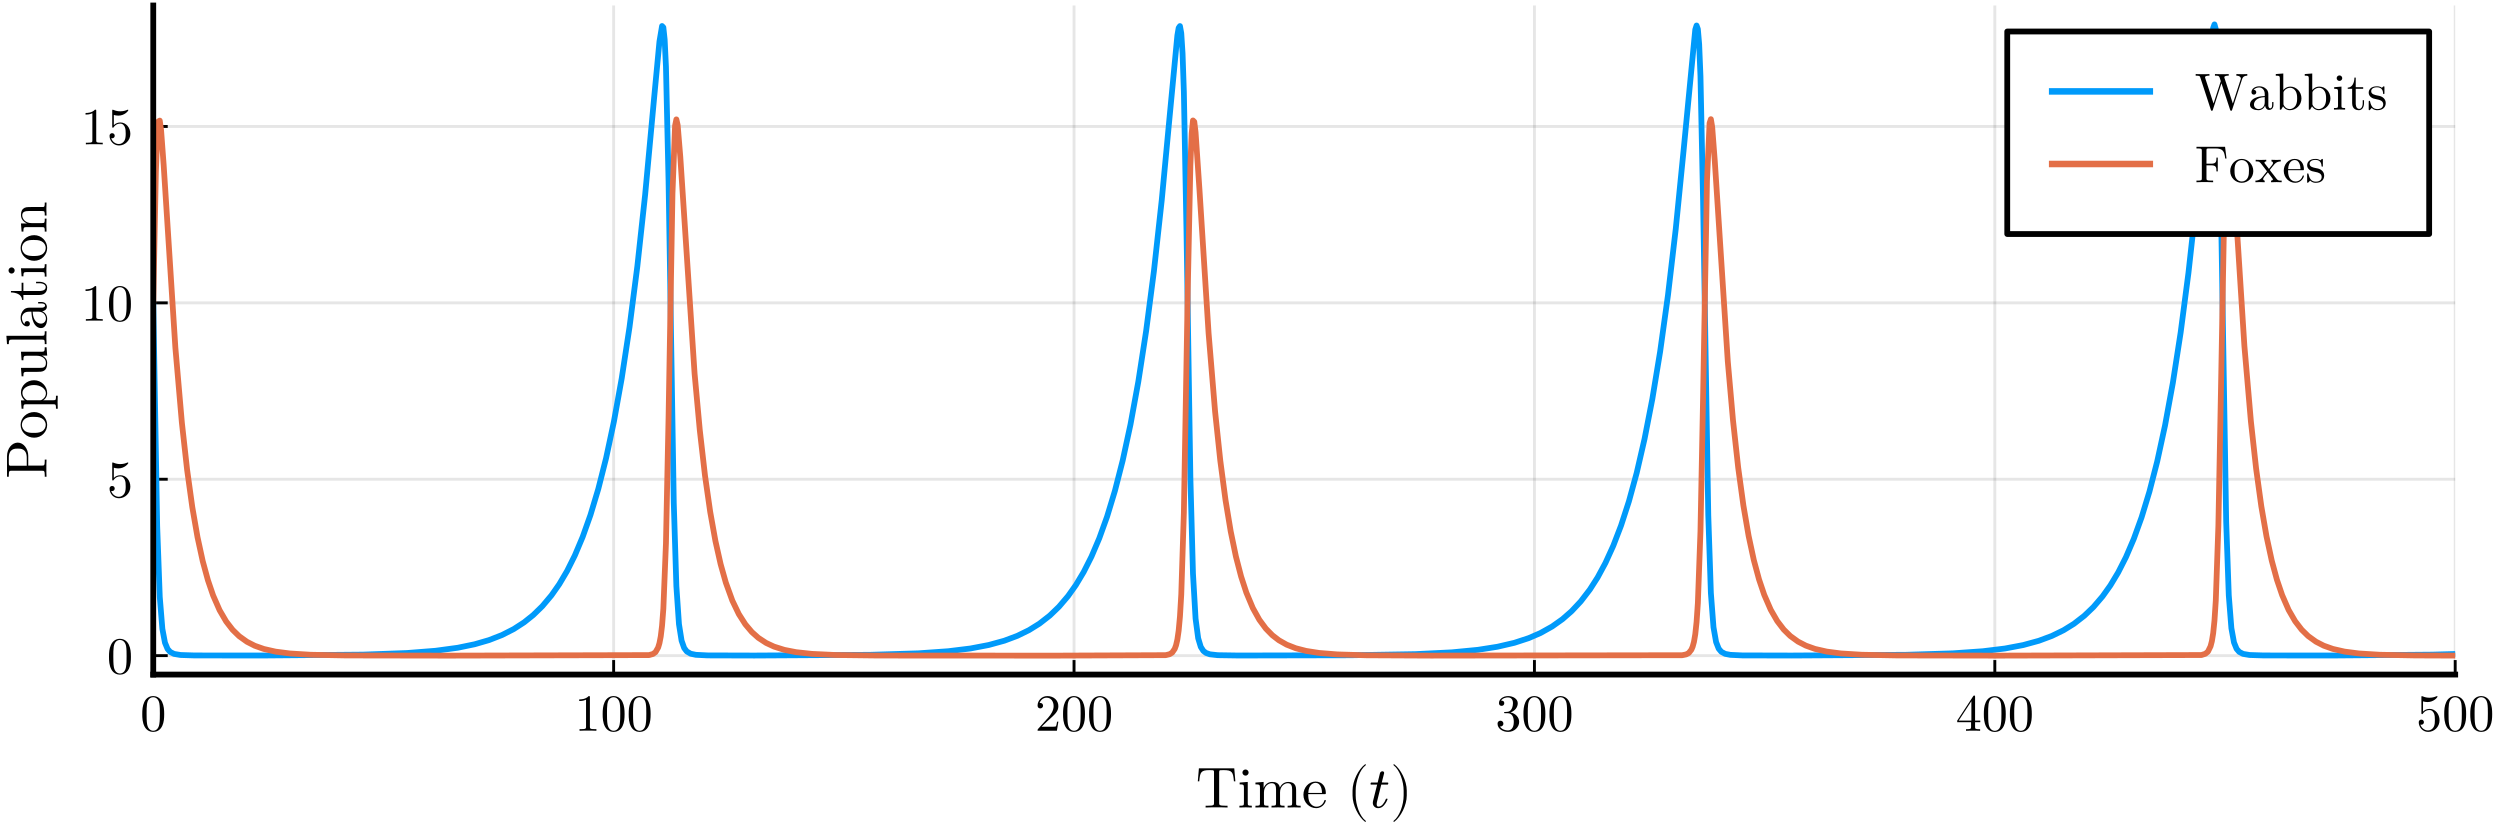 <?xml version="1.0" encoding="utf-8" standalone="no"?>
<!DOCTYPE svg PUBLIC "-//W3C//DTD SVG 1.1//EN"
  "http://www.w3.org/Graphics/SVG/1.1/DTD/svg11.dtd">
<!-- Created with matplotlib (https://matplotlib.org/) -->
<svg height="144pt" version="1.1" viewBox="0 0 432 144" width="432pt" xmlns="http://www.w3.org/2000/svg" xmlns:xlink="http://www.w3.org/1999/xlink">
 <defs>
  <style type="text/css">*{stroke-linecap:butt;stroke-linejoin:round;}</style>
 </defs>
 <g id="figure_1">
  <g id="patch_1">
   <path d="M 0 144 
L 432 144 
L 432 0 
L 0 0 
z
" style="fill:#ffffff;"/>
  </g>
  <g id="axes_1">
   <g id="patch_2">
    <path d="M 26.482 116.565 
L 424.26 116.565 
L 424.26 0.945 
L 26.482 0.945 
z
" style="fill:#ffffff;"/>
   </g>
   <g id="matplotlib.axis_1">
    <g id="xtick_1">
     <g id="line2d_1">
      <path clip-path="url(#p8e60fab192)" d="M 26.482 116.565 
L 26.482 0.945 
" style="fill:none;stroke:#000000;stroke-linecap:square;stroke-opacity:0.1;stroke-width:0.5;"/>
     </g>
     <g id="line2d_2">
      <defs>
       <path d="M 0 0 
L 0 -2.5 
" id="m41d7210d59" style="stroke:#000000;stroke-width:0.5;"/>
      </defs>
      <g>
       <use style="stroke:#000000;stroke-width:0.5;" x="26.482" xlink:href="#m41d7210d59" y="116.565"/>
      </g>
     </g>
     <g id="text_1">
      <!-- $\mathregular{0}$ -->
      <g transform="translate(24.232 126.312)scale(0.09 -0.09)">
       <defs>
        <path d="M 46 32 
C 46 40 45.5 48 42 55.406 
C 37.406 65 29.203 66.594 25 66.594 
C 19 66.594 11.703 64 7.594 54.703 
C 4.406 47.797 3.906 40 3.906 32 
C 3.906 24.5 4.297 15.5 8.406 7.906 
C 12.703 -0.203 20 -2.203 24.906 -2.203 
C 30.297 -2.203 37.906 -0.094 42.297 9.406 
C 45.5 16.297 46 24.094 46 32 
z
M 37.703 33.203 
C 37.703 25.703 37.703 18.906 36.594 12.5 
C 35.094 3 29.406 0 24.906 0 
C 21 0 15.094 2.5 13.297 12.094 
C 12.203 18.094 12.203 27.297 12.203 33.203 
C 12.203 39.594 12.203 46.203 13 51.594 
C 14.906 63.5 22.406 64.406 24.906 64.406 
C 28.203 64.406 34.797 62.594 36.703 52.703 
C 37.703 47.094 37.703 39.5 37.703 33.203 
z
" id="LatinModernMath-Regular-48"/>
       </defs>
       <use transform="translate(0 0.406)" xlink:href="#LatinModernMath-Regular-48"/>
      </g>
     </g>
    </g>
    <g id="xtick_2">
     <g id="line2d_3">
      <path clip-path="url(#p8e60fab192)" d="M 106.038 116.565 
L 106.038 0.945 
" style="fill:none;stroke:#000000;stroke-linecap:square;stroke-opacity:0.1;stroke-width:0.5;"/>
     </g>
     <g id="line2d_4">
      <g>
       <use style="stroke:#000000;stroke-width:0.5;" x="106.038" xlink:href="#m41d7210d59" y="116.565"/>
      </g>
     </g>
     <g id="text_2">
      <!-- $\mathregular{100}$ -->
      <g transform="translate(99.288 126.312)scale(0.09 -0.09)">
       <defs>
        <path d="M 41.906 0 
L 41.906 3.094 
L 38.703 3.094 
C 29.703 3.094 29.406 4.203 29.406 7.906 
L 29.406 64 
C 29.406 66.406 29.406 66.594 27.094 66.594 
C 20.906 60.203 12.094 60.203 8.906 60.203 
L 8.906 57.094 
C 10.906 57.094 16.797 57.094 22 59.703 
L 22 7.906 
C 22 4.297 21.703 3.094 12.703 3.094 
L 9.5 3.094 
L 9.5 0 
C 13 0.297 21.703 0.297 25.703 0.297 
C 29.703 0.297 38.406 0.297 41.906 0 
z
" id="LatinModernMath-Regular-49"/>
       </defs>
       <use transform="translate(0 0.406)" xlink:href="#LatinModernMath-Regular-49"/>
       <use transform="translate(50 0.406)" xlink:href="#LatinModernMath-Regular-48"/>
       <use transform="translate(100 0.406)" xlink:href="#LatinModernMath-Regular-48"/>
      </g>
     </g>
    </g>
    <g id="xtick_3">
     <g id="line2d_5">
      <path clip-path="url(#p8e60fab192)" d="M 185.593 116.565 
L 185.593 0.945 
" style="fill:none;stroke:#000000;stroke-linecap:square;stroke-opacity:0.1;stroke-width:0.5;"/>
     </g>
     <g id="line2d_6">
      <g>
       <use style="stroke:#000000;stroke-width:0.5;" x="185.593" xlink:href="#m41d7210d59" y="116.565"/>
      </g>
     </g>
     <g id="text_3">
      <!-- $\mathregular{200}$ -->
      <g transform="translate(178.843 126.312)scale(0.09 -0.09)">
       <defs>
        <path d="M 44.906 17.406 
L 42.406 17.406 
C 41.906 14.406 41.203 10 40.203 8.5 
C 39.5 7.703 32.906 7.703 30.703 7.703 
L 12.703 7.703 
L 23.297 18 
C 38.906 31.797 44.906 37.203 44.906 47.203 
C 44.906 58.594 35.906 66.594 23.703 66.594 
C 12.406 66.594 5 57.406 5 48.5 
C 5 42.906 10 42.906 10.297 42.906 
C 12 42.906 15.5 44.094 15.5 48.203 
C 15.5 50.797 13.703 53.406 10.203 53.406 
C 9.406 53.406 9.203 53.406 8.906 53.297 
C 11.203 59.797 16.594 63.5 22.406 63.5 
C 31.5 63.5 35.797 55.406 35.797 47.203 
C 35.797 39.203 30.797 31.297 25.297 25.094 
L 6.094 3.703 
C 5 2.594 5 2.406 5 0 
L 42.094 0 
z
" id="LatinModernMath-Regular-50"/>
       </defs>
       <use transform="translate(0 0.406)" xlink:href="#LatinModernMath-Regular-50"/>
       <use transform="translate(50 0.406)" xlink:href="#LatinModernMath-Regular-48"/>
       <use transform="translate(100 0.406)" xlink:href="#LatinModernMath-Regular-48"/>
      </g>
     </g>
    </g>
    <g id="xtick_4">
     <g id="line2d_7">
      <path clip-path="url(#p8e60fab192)" d="M 265.149 116.565 
L 265.149 0.945 
" style="fill:none;stroke:#000000;stroke-linecap:square;stroke-opacity:0.1;stroke-width:0.5;"/>
     </g>
     <g id="line2d_8">
      <g>
       <use style="stroke:#000000;stroke-width:0.5;" x="265.149" xlink:href="#m41d7210d59" y="116.565"/>
      </g>
     </g>
     <g id="text_4">
      <!-- $\mathregular{300}$ -->
      <g transform="translate(258.399 126.312)scale(0.09 -0.09)">
       <defs>
        <path d="M 45.703 17.094 
C 45.703 25.297 39.406 33.094 29 35.203 
C 37.203 37.906 43 44.906 43 52.797 
C 43 61 34.203 66.594 24.594 66.594 
C 14.5 66.594 6.906 60.594 6.906 53 
C 6.906 49.703 9.094 47.797 12 47.797 
C 15.094 47.797 17.094 50 17.094 52.906 
C 17.094 57.906 12.406 57.906 10.906 57.906 
C 14 62.797 20.594 64.094 24.203 64.094 
C 28.297 64.094 33.797 61.906 33.797 52.906 
C 33.797 51.703 33.594 45.906 31 41.5 
C 28 36.703 24.594 36.406 22.094 36.297 
C 21.297 36.203 18.906 36 18.203 36 
C 17.406 35.906 16.703 35.797 16.703 34.797 
C 16.703 33.703 17.406 33.703 19.094 33.703 
L 23.5 33.703 
C 31.703 33.703 35.406 26.906 35.406 17.094 
C 35.406 3.5 28.5 0.594 24.094 0.594 
C 19.797 0.594 12.297 2.297 8.797 8.203 
C 12.297 7.703 15.406 9.906 15.406 13.703 
C 15.406 17.297 12.703 19.297 9.797 19.297 
C 7.406 19.297 4.203 17.906 4.203 13.5 
C 4.203 4.406 13.5 -2.203 24.406 -2.203 
C 36.594 -2.203 45.703 6.906 45.703 17.094 
z
" id="LatinModernMath-Regular-51"/>
       </defs>
       <use transform="translate(0 0.406)" xlink:href="#LatinModernMath-Regular-51"/>
       <use transform="translate(50 0.406)" xlink:href="#LatinModernMath-Regular-48"/>
       <use transform="translate(100 0.406)" xlink:href="#LatinModernMath-Regular-48"/>
      </g>
     </g>
    </g>
    <g id="xtick_5">
     <g id="line2d_9">
      <path clip-path="url(#p8e60fab192)" d="M 344.705 116.565 
L 344.705 0.945 
" style="fill:none;stroke:#000000;stroke-linecap:square;stroke-opacity:0.1;stroke-width:0.5;"/>
     </g>
     <g id="line2d_10">
      <g>
       <use style="stroke:#000000;stroke-width:0.5;" x="344.705" xlink:href="#m41d7210d59" y="116.565"/>
      </g>
     </g>
     <g id="text_5">
      <!-- $\mathregular{400}$ -->
      <g transform="translate(337.955 126.312)scale(0.09 -0.09)">
       <defs>
        <path d="M 47.094 16.5 
L 47.094 19.594 
L 37.094 19.594 
L 37.094 65.094 
C 37.094 67.094 37.094 67.703 35.5 67.703 
C 34.594 67.703 34.297 67.703 33.5 66.5 
L 2.797 19.594 
L 2.797 16.5 
L 29.406 16.5 
L 29.406 7.797 
C 29.406 4.203 29.203 3.094 21.797 3.094 
L 19.703 3.094 
L 19.703 0 
C 23.797 0.297 29 0.297 33.203 0.297 
C 37.406 0.297 42.703 0.297 46.797 0 
L 46.797 3.094 
L 44.703 3.094 
C 37.297 3.094 37.094 4.203 37.094 7.797 
L 37.094 16.5 
z
M 30 19.594 
L 5.594 19.594 
L 30 56.906 
z
" id="LatinModernMath-Regular-52"/>
       </defs>
       <use transform="translate(0 0.297)" xlink:href="#LatinModernMath-Regular-52"/>
       <use transform="translate(50 0.297)" xlink:href="#LatinModernMath-Regular-48"/>
       <use transform="translate(100 0.297)" xlink:href="#LatinModernMath-Regular-48"/>
      </g>
     </g>
    </g>
    <g id="xtick_6">
     <g id="line2d_11">
      <path clip-path="url(#p8e60fab192)" d="M 424.26 116.565 
L 424.26 0.945 
" style="fill:none;stroke:#000000;stroke-linecap:square;stroke-opacity:0.1;stroke-width:0.5;"/>
     </g>
     <g id="line2d_12">
      <g>
       <use style="stroke:#000000;stroke-width:0.5;" x="424.26" xlink:href="#m41d7210d59" y="116.565"/>
      </g>
     </g>
     <g id="text_6">
      <!-- $\mathregular{500}$ -->
      <g transform="translate(417.51 126.312)scale(0.09 -0.09)">
       <defs>
        <path d="M 44.906 20.094 
C 44.906 32 36.703 42 25.906 42 
C 21.094 42 16.797 40.406 13.203 36.906 
L 13.203 56.406 
C 15.203 55.797 18.5 55.094 21.703 55.094 
C 34 55.094 41 64.203 41 65.5 
C 41 66.094 40.703 66.594 40 66.594 
C 40 66.594 39.703 66.594 39.203 66.297 
C 37.203 65.406 32.297 63.406 25.594 63.406 
C 21.594 63.406 17 64.094 12.297 66.203 
C 11.5 66.5 11.094 66.5 11.094 66.5 
C 10.094 66.5 10.094 65.703 10.094 64.094 
L 10.094 34.5 
C 10.094 32.703 10.094 31.906 11.5 31.906 
C 12.203 31.906 12.406 32.203 12.797 32.797 
C 13.906 34.406 17.594 39.797 25.703 39.797 
C 30.906 39.797 33.406 35.203 34.203 33.406 
C 35.797 29.703 36 25.797 36 20.797 
C 36 17.297 36 11.297 33.594 7.094 
C 31.203 3.203 27.5 0.594 22.906 0.594 
C 15.594 0.594 9.906 5.906 8.203 11.797 
C 8.5 11.703 8.797 11.594 9.906 11.594 
C 13.203 11.594 14.906 14.094 14.906 16.5 
C 14.906 18.906 13.203 21.406 9.906 21.406 
C 8.5 21.406 5 20.703 5 16.094 
C 5 7.5 11.906 -2.203 23.094 -2.203 
C 34.703 -2.203 44.906 7.406 44.906 20.094 
z
" id="LatinModernMath-Regular-53"/>
       </defs>
       <use transform="translate(0 0.406)" xlink:href="#LatinModernMath-Regular-53"/>
       <use transform="translate(50 0.406)" xlink:href="#LatinModernMath-Regular-48"/>
       <use transform="translate(100 0.406)" xlink:href="#LatinModernMath-Regular-48"/>
      </g>
     </g>
    </g>
    <g id="text_7">
     <!-- Time ($t$) -->
     <g transform="translate(206.621 139.558)scale(0.1 -0.1)">
      <defs>
       <path d="M 68.5 45.203 
L 66.594 67.703 
L 5.5 67.703 
L 3.594 45.203 
L 6.094 45.203 
C 7.5 61.297 9 64.594 24.094 64.594 
C 25.906 64.594 28.5 64.594 29.5 64.406 
C 31.594 64 31.594 62.906 31.594 60.594 
L 31.594 7.906 
C 31.594 4.5 31.594 3.094 21.094 3.094 
L 17.094 3.094 
L 17.094 0 
C 21.203 0.297 31.406 0.297 36 0.297 
C 40.594 0.297 50.906 0.297 55 0 
L 55 3.094 
L 51 3.094 
C 40.5 3.094 40.5 4.5 40.5 7.906 
L 40.5 60.594 
C 40.5 62.594 40.5 64 42.297 64.406 
C 43.406 64.594 46.094 64.594 48 64.594 
C 63.094 64.594 64.594 61.297 66 45.203 
z
" id="LatinModernMath-Regular-84"/>
       <path d="M 24.703 0 
L 24.703 3.094 
C 18.094 3.094 17.703 3.594 17.703 7.5 
L 17.703 44.203 
L 3.703 43.094 
L 3.703 40 
C 10.203 40 11.094 39.406 11.094 34.5 
L 11.094 7.594 
C 11.094 3.094 10 3.094 3.297 3.094 
L 3.297 0 
L 14.297 0.297 
C 17.797 0.297 21.297 0.094 24.703 0 
z
M 19.203 60.406 
C 19.203 63.094 16.906 65.703 13.906 65.703 
C 10.5 65.703 8.5 62.906 8.5 60.406 
C 8.5 57.703 10.797 55.094 13.797 55.094 
C 17.203 55.094 19.203 57.906 19.203 60.406 
z
" id="LatinModernMath-Regular-105"/>
       <path d="M 81.297 0 
L 81.297 3.094 
C 76.094 3.094 73.594 3.094 73.5 6.094 
L 73.5 25.203 
C 73.5 33.797 73.5 36.906 70.406 40.5 
C 69 42.203 65.703 44.203 59.906 44.203 
C 51.5 44.203 47.094 38.203 45.406 34.406 
C 44 43.094 36.594 44.203 32.094 44.203 
C 24.797 44.203 20.094 39.906 17.297 33.703 
L 17.297 44.203 
L 3.203 43.094 
L 3.203 40 
C 10.203 40 11 39.297 11 34.406 
L 11 7.594 
C 11 3.094 9.906 3.094 3.203 3.094 
L 3.203 0 
L 14.5 0.297 
L 25.703 0 
L 25.703 3.094 
C 19 3.094 17.906 3.094 17.906 7.594 
L 17.906 26 
C 17.906 36.406 25 42 31.406 42 
C 37.703 42 38.797 36.594 38.797 30.906 
L 38.797 7.594 
C 38.797 3.094 37.703 3.094 31 3.094 
L 31 0 
L 42.297 0.297 
L 53.5 0 
L 53.5 3.094 
C 46.797 3.094 45.703 3.094 45.703 7.594 
L 45.703 26 
C 45.703 36.406 52.797 42 59.203 42 
C 65.5 42 66.594 36.594 66.594 30.906 
L 66.594 7.594 
C 66.594 3.094 65.5 3.094 58.797 3.094 
L 58.797 0 
L 70.094 0.297 
z
" id="LatinModernMath-Regular-109"/>
       <path d="M 41.5 11.906 
C 41.5 12.906 40.703 13.094 40.203 13.094 
C 39.297 13.094 39.094 12.5 38.906 11.703 
C 35.406 1.406 26.406 1.406 25.406 1.406 
C 20.406 1.406 16.406 4.406 14.094 8.094 
C 11.094 12.906 11.094 19.5 11.094 23.094 
L 39 23.094 
C 41.203 23.094 41.5 23.094 41.5 25.203 
C 41.5 35.094 36.094 44.797 23.594 44.797 
C 12 44.797 2.797 34.5 2.797 22 
C 2.797 8.594 13.297 -1.094 24.797 -1.094 
C 37 -1.094 41.5 10 41.5 11.906 
z
M 34.906 25.203 
L 11.203 25.203 
C 11.797 40.094 20.203 42.594 23.594 42.594 
C 33.906 42.594 34.906 29.094 34.906 25.203 
z
" id="LatinModernMath-Regular-101"/>
       <path id="LatinModernMath-Regular-32"/>
       <path d="M 33.203 -23.797 
C 33.203 -23.5 33 -23.203 32.797 -23 
C 22.406 -15.203 15.5 4.797 15.5 20.797 
L 15.5 29.203 
C 15.5 45.203 22.406 65.203 32.797 73 
C 33 73.203 33.203 73.5 33.203 73.797 
C 33.203 74.297 32.703 74.797 32.203 74.797 
C 32 74.797 31.797 74.703 31.594 74.594 
C 20.594 66.297 10.094 46.297 10.094 29.203 
L 10.094 20.797 
C 10.094 3.703 20.594 -16.297 31.594 -24.594 
C 31.797 -24.703 32 -24.797 32.203 -24.797 
C 32.703 -24.797 33.203 -24.297 33.203 -23.797 
z
" id="LatinModernMath-Regular-40"/>
       <path d="M 6.203 8.109 
Q 6.203 9.578 6.5 10.891 
L 13.719 39.594 
L 3.219 39.594 
Q 2.203 39.594 2.203 40.922 
Q 2.594 43.109 3.516 43.109 
L 14.594 43.109 
L 18.609 59.422 
Q 19 60.75 20.172 61.672 
Q 21.344 62.594 22.797 62.594 
Q 24.078 62.594 24.922 61.828 
Q 25.781 61.078 25.781 59.812 
Q 25.781 59.516 25.75 59.344 
Q 25.734 59.188 25.688 58.984 
L 21.688 43.109 
L 31.984 43.109 
Q 33.016 43.109 33.016 41.797 
Q 32.953 41.547 32.812 40.953 
Q 32.672 40.375 32.422 39.984 
Q 32.172 39.594 31.688 39.594 
L 20.797 39.594 
L 13.625 10.688 
Q 12.891 7.859 12.891 5.812 
Q 12.891 1.516 15.828 1.516 
Q 20.219 1.516 23.609 5.641 
Q 27 9.766 28.812 14.703 
Q 29.203 15.281 29.594 15.281 
L 30.812 15.281 
Q 31.203 15.281 31.438 15.016 
Q 31.688 14.75 31.688 14.406 
Q 31.688 14.203 31.594 14.109 
Q 29.391 8.062 25.188 3.469 
Q 21 -1.125 15.578 -1.125 
Q 11.625 -1.125 8.906 1.453 
Q 6.203 4.047 6.203 8.109 
z
" id="Cmmi10-116"/>
       <path d="M 28.797 20.797 
L 28.797 29.203 
C 28.797 46.297 18.297 66.297 7.297 74.594 
C 7.094 74.703 6.906 74.797 6.703 74.797 
C 6.203 74.797 5.703 74.297 5.703 73.797 
C 5.703 73.5 5.906 73.203 6.094 73 
C 16.5 65.203 23.406 45.203 23.406 29.203 
L 23.406 20.797 
C 23.406 4.797 16.5 -15.203 6.094 -23 
C 5.906 -23.203 5.703 -23.5 5.703 -23.797 
C 5.703 -24.297 6.203 -24.797 6.703 -24.797 
C 6.906 -24.797 7.094 -24.703 7.297 -24.594 
C 18.297 -16.297 28.797 3.703 28.797 20.797 
z
" id="LatinModernMath-Regular-41"/>
      </defs>
      <use transform="translate(0 0.203)" xlink:href="#LatinModernMath-Regular-84"/>
      <use transform="translate(72.2 0.203)" xlink:href="#LatinModernMath-Regular-105"/>
      <use transform="translate(100 0.203)" xlink:href="#LatinModernMath-Regular-109"/>
      <use transform="translate(183.3 0.203)" xlink:href="#LatinModernMath-Regular-101"/>
      <use transform="translate(227.7 0.203)" xlink:href="#LatinModernMath-Regular-32"/>
      <use transform="translate(260.9 0.203)" xlink:href="#LatinModernMath-Regular-40"/>
      <use transform="translate(299.8 0.203)" xlink:href="#Cmmi10-116"/>
      <use transform="translate(335.884 0.203)" xlink:href="#LatinModernMath-Regular-41"/>
     </g>
    </g>
   </g>
   <g id="matplotlib.axis_2">
    <g id="ytick_1">
     <g id="line2d_13">
      <path clip-path="url(#p8e60fab192)" d="M 26.482 113.293 
L 424.26 113.293 
" style="fill:none;stroke:#000000;stroke-linecap:square;stroke-opacity:0.1;stroke-width:0.5;"/>
     </g>
     <g id="line2d_14">
      <defs>
       <path d="M 0 0 
L 2.5 0 
" id="maef7ce1f4d" style="stroke:#000000;stroke-width:0.5;"/>
      </defs>
      <g>
       <use style="stroke:#000000;stroke-width:0.5;" x="26.482" xlink:href="#maef7ce1f4d" y="113.293"/>
      </g>
     </g>
     <g id="text_8">
      <!-- $\mathregular{0}$ -->
      <g transform="translate(18.482 116.416)scale(0.09 -0.09)">
       <use transform="translate(0 0.406)" xlink:href="#LatinModernMath-Regular-48"/>
      </g>
     </g>
    </g>
    <g id="ytick_2">
     <g id="line2d_15">
      <path clip-path="url(#p8e60fab192)" d="M 26.482 82.813 
L 424.26 82.813 
" style="fill:none;stroke:#000000;stroke-linecap:square;stroke-opacity:0.1;stroke-width:0.5;"/>
     </g>
     <g id="line2d_16">
      <g>
       <use style="stroke:#000000;stroke-width:0.5;" x="26.482" xlink:href="#maef7ce1f4d" y="82.813"/>
      </g>
     </g>
     <g id="text_9">
      <!-- $\mathregular{5}$ -->
      <g transform="translate(18.482 85.937)scale(0.09 -0.09)">
       <use transform="translate(0 0.406)" xlink:href="#LatinModernMath-Regular-53"/>
      </g>
     </g>
    </g>
    <g id="ytick_3">
     <g id="line2d_17">
      <path clip-path="url(#p8e60fab192)" d="M 26.482 52.334 
L 424.26 52.334 
" style="fill:none;stroke:#000000;stroke-linecap:square;stroke-opacity:0.1;stroke-width:0.5;"/>
     </g>
     <g id="line2d_18">
      <g>
       <use style="stroke:#000000;stroke-width:0.5;" x="26.482" xlink:href="#maef7ce1f4d" y="52.334"/>
      </g>
     </g>
     <g id="text_10">
      <!-- $\mathregular{10}$ -->
      <g transform="translate(13.982 55.457)scale(0.09 -0.09)">
       <use transform="translate(0 0.406)" xlink:href="#LatinModernMath-Regular-49"/>
       <use transform="translate(50 0.406)" xlink:href="#LatinModernMath-Regular-48"/>
      </g>
     </g>
    </g>
    <g id="ytick_4">
     <g id="line2d_19">
      <path clip-path="url(#p8e60fab192)" d="M 26.482 21.855 
L 424.26 21.855 
" style="fill:none;stroke:#000000;stroke-linecap:square;stroke-opacity:0.1;stroke-width:0.5;"/>
     </g>
     <g id="line2d_20">
      <g>
       <use style="stroke:#000000;stroke-width:0.5;" x="26.482" xlink:href="#maef7ce1f4d" y="21.855"/>
      </g>
     </g>
     <g id="text_11">
      <!-- $\mathregular{15}$ -->
      <g transform="translate(13.982 24.978)scale(0.09 -0.09)">
       <use transform="translate(0 0.406)" xlink:href="#LatinModernMath-Regular-49"/>
       <use transform="translate(50 0.406)" xlink:href="#LatinModernMath-Regular-53"/>
      </g>
     </g>
    </g>
    <g id="text_12">
     <!-- Population -->
     <g transform="translate(8.042 82.724)rotate(-90)scale(0.1 -0.1)">
      <defs>
       <path d="M 62.406 49.703 
C 62.406 59.5 52.5 68.297 38.797 68.297 
L 3.5 68.297 
L 3.5 65.203 
L 5.906 65.203 
C 13.594 65.203 13.797 64.094 13.797 60.5 
L 13.797 7.797 
C 13.797 4.203 13.594 3.094 5.906 3.094 
L 3.5 3.094 
L 3.5 0 
C 7 0.297 14.406 0.297 18.203 0.297 
C 22 0.297 29.5 0.297 33 0 
L 33 3.094 
L 30.594 3.094 
C 22.906 3.094 22.703 4.203 22.703 7.797 
L 22.703 31.594 
L 39.594 31.594 
C 51.594 31.594 62.406 39.703 62.406 49.703 
z
M 52.094 49.703 
C 52.094 45 52.094 34.203 36.203 34.203 
L 22.406 34.203 
L 22.406 61.203 
C 22.406 64.5 22.594 65.203 27.297 65.203 
L 36.203 65.203 
C 52.094 65.203 52.094 54.594 52.094 49.703 
z
" id="LatinModernMath-Regular-80"/>
       <path d="M 47.094 21.406 
C 47.094 34.203 37.094 44.797 25 44.797 
C 12.5 44.797 2.797 33.906 2.797 21.406 
C 2.797 8.5 13.203 -1.094 24.906 -1.094 
C 37 -1.094 47.094 8.703 47.094 21.406 
z
M 38.797 22.203 
C 38.797 18.594 38.797 13.203 36.594 8.797 
C 34.406 4.297 30 1.406 25 1.406 
C 20.703 1.406 16.297 3.5 13.594 8.094 
C 11.094 12.5 11.094 18.594 11.094 22.203 
C 11.094 26.094 11.094 31.5 13.5 35.906 
C 16.203 40.5 20.906 42.594 24.906 42.594 
C 29.297 42.594 33.594 40.406 36.203 36.094 
C 38.797 31.797 38.797 26 38.797 22.203 
z
" id="LatinModernMath-Regular-111"/>
       <path d="M 52.094 21.594 
C 52.094 34.297 42.406 44.203 31.203 44.203 
C 23.406 44.203 19.203 39.797 17.203 37.594 
L 17.203 44.203 
L 2.797 43.094 
L 2.797 40 
C 9.906 40 10.594 39.406 10.594 35 
L 10.594 -11.797 
C 10.594 -16.297 9.5 -16.297 2.797 -16.297 
L 2.797 -19.406 
L 14 -19.094 
L 25.297 -19.406 
L 25.297 -16.297 
C 18.594 -16.297 17.5 -16.297 17.5 -11.797 
L 17.5 5 
L 17.5 5.906 
C 18 4.297 22.203 -1.094 29.797 -1.094 
C 41.703 -1.094 52.094 8.703 52.094 21.594 
z
M 43.797 21.594 
C 43.797 9.5 36.797 1.094 29.406 1.094 
C 25.406 1.094 21.594 3.094 18.906 7.203 
C 17.5 9.297 17.5 9.406 17.5 11.406 
L 17.5 33.703 
C 20.406 38.797 25.297 41.703 30.406 41.703 
C 37.703 41.703 43.797 32.906 43.797 21.594 
z
" id="LatinModernMath-Regular-112"/>
       <path d="M 53.5 0 
L 53.5 3.094 
C 46.5 3.094 45.703 3.797 45.703 8.703 
L 45.703 44.203 
L 31 43.094 
L 31 40 
C 38 40 38.797 39.297 38.797 34.406 
L 38.797 16.594 
C 38.797 7.906 34 1.094 26.703 1.094 
C 18.297 1.094 17.906 5.797 17.906 11 
L 17.906 44.203 
L 3.203 43.094 
L 3.203 40 
C 11 40 11 39.703 11 30.797 
L 11 15.797 
C 11 8 11 -1.094 26.203 -1.094 
C 31.797 -1.094 36.203 1.703 39.094 7.906 
L 39.094 -1.094 
z
" id="LatinModernMath-Regular-117"/>
       <path d="M 25.5 0 
L 25.5 3.094 
C 18.797 3.094 17.703 3.094 17.703 7.594 
L 17.703 69.406 
L 3.297 68.297 
L 3.297 65.203 
C 10.297 65.203 11.094 64.5 11.094 59.594 
L 11.094 7.594 
C 11.094 3.094 10 3.094 3.297 3.094 
L 3.297 0 
L 14.406 0.297 
z
" id="LatinModernMath-Regular-108"/>
       <path d="M 48.297 8.906 
L 48.297 14.5 
L 45.797 14.5 
L 45.797 8.906 
C 45.797 3.094 43.297 2.5 42.203 2.5 
C 38.906 2.5 38.5 7 38.5 7.5 
L 38.5 27.5 
C 38.5 31.703 38.5 35.594 34.906 39.297 
C 31 43.203 26 44.797 21.203 44.797 
C 13 44.797 6.094 40.094 6.094 33.5 
C 6.094 30.5 8.094 28.797 10.703 28.797 
C 13.5 28.797 15.297 30.797 15.297 33.406 
C 15.297 34.594 14.797 37.906 10.203 38 
C 12.906 41.5 17.797 42.594 21 42.594 
C 25.906 42.594 31.594 38.703 31.594 29.797 
L 31.594 26.094 
C 26.5 25.797 19.5 25.5 13.203 22.5 
C 5.703 19.094 3.203 13.906 3.203 9.5 
C 3.203 1.406 12.906 -1.094 19.203 -1.094 
C 25.797 -1.094 30.406 2.906 32.297 7.594 
C 32.703 3.594 35.406 -0.594 40.094 -0.594 
C 42.203 -0.594 48.297 0.797 48.297 8.906 
z
M 31.594 14 
C 31.594 4.5 24.406 1.094 19.906 1.094 
C 15 1.094 10.906 4.594 10.906 9.594 
C 10.906 15.094 15.094 23.406 31.594 24 
z
" id="LatinModernMath-Regular-97"/>
       <path d="M 33.203 12.406 
L 33.203 18.094 
L 30.703 18.094 
L 30.703 12.594 
C 30.703 5.203 27.703 1.406 24 1.406 
C 17.297 1.406 17.297 10.5 17.297 12.203 
L 17.297 40 
L 31.594 40 
L 31.594 43.094 
L 17.297 43.094 
L 17.297 61.5 
L 14.797 61.5 
C 14.703 53.297 11.703 42.594 1.906 42.203 
L 1.906 40 
L 10.406 40 
L 10.406 12.406 
C 10.406 0.094 19.703 -1.094 23.297 -1.094 
C 30.406 -1.094 33.203 6 33.203 12.406 
z
" id="LatinModernMath-Regular-116"/>
       <path d="M 53.5 0 
L 53.5 3.094 
C 48.297 3.094 45.797 3.094 45.703 6.094 
L 45.703 25.203 
C 45.703 33.797 45.703 36.906 42.594 40.5 
C 41.203 42.203 37.906 44.203 32.094 44.203 
C 24.797 44.203 20.094 39.906 17.297 33.703 
L 17.297 44.203 
L 3.203 43.094 
L 3.203 40 
C 10.203 40 11 39.297 11 34.406 
L 11 7.594 
C 11 3.094 9.906 3.094 3.203 3.094 
L 3.203 0 
L 14.5 0.297 
L 25.703 0 
L 25.703 3.094 
C 19 3.094 17.906 3.094 17.906 7.594 
L 17.906 26 
C 17.906 36.406 25 42 31.406 42 
C 37.703 42 38.797 36.594 38.797 30.906 
L 38.797 7.594 
C 38.797 3.094 37.703 3.094 31 3.094 
L 31 0 
L 42.297 0.297 
z
" id="LatinModernMath-Regular-110"/>
      </defs>
      <use xlink:href="#LatinModernMath-Regular-80"/>
      <use x="68.1" xlink:href="#LatinModernMath-Regular-111"/>
      <use x="118.1" xlink:href="#LatinModernMath-Regular-112"/>
      <use x="173.7" xlink:href="#LatinModernMath-Regular-117"/>
      <use x="229.3" xlink:href="#LatinModernMath-Regular-108"/>
      <use x="257.1" xlink:href="#LatinModernMath-Regular-97"/>
      <use x="307.1" xlink:href="#LatinModernMath-Regular-116"/>
      <use x="346" xlink:href="#LatinModernMath-Regular-105"/>
      <use x="373.8" xlink:href="#LatinModernMath-Regular-111"/>
      <use x="423.8" xlink:href="#LatinModernMath-Regular-110"/>
     </g>
    </g>
   </g>
   <g id="line2d_21">
    <path clip-path="url(#p8e60fab192)" d="M 26.482 52.334 
L 27.157 90.808 
L 27.607 103.146 
L 28.056 108.66 
L 28.506 111.059 
L 28.956 112.139 
L 29.406 112.654 
L 30.08 112.996 
L 31.204 113.183 
L 33.678 113.263 
L 45.82 113.27 
L 62.685 113.12 
L 70.33 112.841 
L 75.277 112.451 
L 79.1 111.932 
L 82.023 111.328 
L 84.496 110.611 
L 86.745 109.735 
L 88.769 108.705 
L 90.568 107.541 
L 92.142 106.282 
L 93.716 104.748 
L 95.29 102.879 
L 96.639 100.955 
L 97.988 98.674 
L 99.337 95.972 
L 100.686 92.771 
L 102.035 88.979 
L 103.385 84.487 
L 104.734 79.162 
L 106.083 72.853 
L 107.432 65.38 
L 108.781 56.526 
L 110.13 46.041 
L 111.48 33.649 
L 113.054 16.687 
L 113.953 7.182 
L 114.403 4.496 
L 114.628 4.737 
L 114.852 6.821 
L 115.077 11.519 
L 115.527 31.299 
L 116.426 86.846 
L 116.876 101.277 
L 117.326 107.851 
L 117.776 110.701 
L 118.225 111.974 
L 118.675 112.573 
L 119.35 112.964 
L 120.249 113.152 
L 122.273 113.253 
L 130.368 113.278 
L 150.38 113.152 
L 158.7 112.894 
L 163.872 112.529 
L 167.695 112.057 
L 170.843 111.458 
L 173.541 110.717 
L 175.79 109.875 
L 177.813 108.885 
L 179.612 107.767 
L 181.411 106.365 
L 182.985 104.849 
L 184.559 103.002 
L 185.908 101.1 
L 187.257 98.847 
L 188.607 96.176 
L 189.956 93.013 
L 191.305 89.267 
L 192.654 84.827 
L 194.003 79.566 
L 195.352 73.331 
L 196.702 65.946 
L 198.051 57.197 
L 199.4 46.835 
L 200.749 34.585 
L 202.098 20.296 
L 203.447 6.132 
L 203.672 4.818 
L 203.897 4.505 
L 204.122 5.739 
L 204.347 9.24 
L 204.572 15.888 
L 205.021 39.638 
L 205.696 82.455 
L 206.146 99.114 
L 206.595 106.903 
L 207.045 110.286 
L 207.495 111.784 
L 207.945 112.481 
L 208.394 112.825 
L 209.069 113.064 
L 210.418 113.215 
L 214.016 113.273 
L 233.354 113.229 
L 244.597 113.034 
L 250.893 112.722 
L 255.39 112.288 
L 258.763 111.758 
L 261.686 111.077 
L 264.16 110.268 
L 266.183 109.392 
L 268.207 108.262 
L 270.006 106.986 
L 271.58 105.606 
L 273.154 103.925 
L 274.728 101.875 
L 276.077 99.765 
L 277.426 97.265 
L 278.776 94.303 
L 280.125 90.795 
L 281.474 86.636 
L 282.823 81.708 
L 284.172 75.871 
L 285.521 68.955 
L 286.871 60.762 
L 288.22 51.057 
L 289.569 39.57 
L 290.918 26.054 
L 292.942 5.11 
L 293.167 4.408 
L 293.391 5.029 
L 293.616 7.65 
L 293.841 13.16 
L 294.291 34.683 
L 295.19 89.03 
L 295.64 102.473 
L 296.09 108.384 
L 296.54 110.942 
L 296.989 112.086 
L 297.439 112.629 
L 298.114 112.986 
L 299.013 113.159 
L 301.037 113.254 
L 309.581 113.277 
L 329.369 113.149 
L 337.464 112.896 
L 342.636 112.532 
L 346.458 112.063 
L 349.607 111.467 
L 352.305 110.729 
L 354.553 109.892 
L 356.577 108.907 
L 358.376 107.794 
L 360.175 106.399 
L 361.749 104.89 
L 363.323 103.052 
L 364.672 101.16 
L 366.021 98.917 
L 367.37 96.26 
L 368.72 93.113 
L 370.069 89.384 
L 371.418 84.966 
L 372.767 79.73 
L 374.116 73.526 
L 375.465 66.177 
L 376.815 57.47 
L 378.164 47.159 
L 379.513 34.966 
L 380.862 20.723 
L 382.211 6.331 
L 382.436 4.831 
L 382.661 4.217 
L 382.886 5.019 
L 383.111 7.915 
L 383.336 13.747 
L 383.785 36.022 
L 384.685 90.194 
L 385.134 102.883 
L 385.584 108.558 
L 386.034 111.016 
L 386.484 112.121 
L 386.933 112.646 
L 387.608 112.993 
L 388.732 113.183 
L 391.206 113.263 
L 403.348 113.271 
L 420.213 113.123 
L 424.26 113.01 
L 424.26 113.01 
" style="fill:none;stroke:#009afa;"/>
   </g>
   <g id="line2d_22">
    <path clip-path="url(#p8e60fab192)" d="M 26.482 52.334 
L 26.932 29.749 
L 27.157 23.67 
L 27.382 20.968 
L 27.607 20.843 
L 27.832 22.467 
L 28.281 28.519 
L 30.305 60.089 
L 31.429 73.048 
L 32.329 81.151 
L 33.228 87.635 
L 34.128 92.816 
L 35.027 96.953 
L 35.927 100.255 
L 36.826 102.891 
L 37.95 105.449 
L 39.075 107.378 
L 40.199 108.833 
L 41.323 109.93 
L 42.672 110.896 
L 44.021 111.585 
L 45.595 112.142 
L 47.619 112.6 
L 50.093 112.92 
L 53.69 113.142 
L 59.762 113.26 
L 77.526 113.292 
L 112.154 113.198 
L 112.829 113.009 
L 113.278 112.684 
L 113.728 111.889 
L 113.953 111.139 
L 114.178 109.975 
L 114.403 108.117 
L 114.628 105.171 
L 115.077 93.873 
L 115.527 72.157 
L 116.202 33.465 
L 116.651 21.734 
L 116.876 20.63 
L 117.101 21.613 
L 117.551 27.054 
L 120.024 64.555 
L 120.924 74.331 
L 121.823 82.178 
L 122.723 88.456 
L 123.622 93.472 
L 124.521 97.477 
L 125.421 100.673 
L 126.545 103.777 
L 127.669 106.117 
L 128.794 107.882 
L 129.918 109.213 
L 131.042 110.216 
L 132.392 111.1 
L 133.741 111.73 
L 135.54 112.298 
L 137.563 112.694 
L 140.262 112.988 
L 144.309 113.182 
L 151.73 113.275 
L 182.311 113.293 
L 201.424 113.211 
L 202.098 113.051 
L 202.548 112.776 
L 202.998 112.114 
L 203.223 111.491 
L 203.447 110.521 
L 203.672 108.98 
L 203.897 106.53 
L 204.122 102.72 
L 204.572 88.609 
L 205.246 50.126 
L 205.696 28.559 
L 205.921 23.062 
L 206.146 20.817 
L 206.371 21.042 
L 206.595 22.875 
L 207.27 32.819 
L 208.844 57.588 
L 209.968 71.13 
L 210.868 79.613 
L 211.767 86.405 
L 212.667 91.834 
L 213.566 96.169 
L 214.466 99.629 
L 215.365 102.391 
L 216.489 105.072 
L 217.614 107.094 
L 218.738 108.619 
L 219.862 109.768 
L 220.986 110.635 
L 222.336 111.399 
L 223.91 112.017 
L 225.709 112.48 
L 227.957 112.831 
L 231.105 113.083 
L 236.052 113.232 
L 247.295 113.289 
L 290.693 113.22 
L 291.368 113.081 
L 291.817 112.843 
L 292.267 112.272 
L 292.492 111.739 
L 292.717 110.913 
L 292.942 109.597 
L 293.167 107.496 
L 293.391 104.218 
L 293.841 91.777 
L 294.291 68.776 
L 294.965 31.271 
L 295.415 21.271 
L 295.64 20.594 
L 295.865 21.944 
L 296.315 27.835 
L 298.563 62.455 
L 299.463 72.64 
L 300.362 80.824 
L 301.262 87.374 
L 302.161 92.608 
L 303.06 96.787 
L 303.96 100.123 
L 304.859 102.785 
L 305.984 105.369 
L 307.108 107.318 
L 308.232 108.788 
L 309.357 109.896 
L 310.706 110.872 
L 312.055 111.567 
L 313.629 112.131 
L 315.653 112.593 
L 318.126 112.917 
L 321.724 113.14 
L 327.795 113.259 
L 345.334 113.292 
L 380.412 113.188 
L 381.087 112.973 
L 381.537 112.596 
L 381.986 111.673 
L 382.211 110.802 
L 382.436 109.43 
L 382.661 107.24 
L 382.886 103.799 
L 383.336 90.851 
L 383.785 67.296 
L 384.46 30.137 
L 384.685 23.79 
L 384.91 20.854 
L 385.134 20.599 
L 385.359 22.129 
L 385.809 28.125 
L 387.833 59.805 
L 388.957 72.833 
L 389.857 80.979 
L 390.756 87.498 
L 391.655 92.707 
L 392.555 96.866 
L 393.454 100.186 
L 394.354 102.835 
L 395.478 105.407 
L 396.602 107.347 
L 397.727 108.809 
L 398.851 109.912 
L 400.2 110.884 
L 401.549 111.576 
L 403.123 112.136 
L 405.147 112.597 
L 407.62 112.918 
L 411.218 113.141 
L 417.289 113.259 
L 424.26 113.287 
L 424.26 113.287 
" style="fill:none;stroke:#e36f47;"/>
   </g>
   <g id="patch_3">
    <path d="M 26.482 116.565 
L 26.482 0.945 
" style="fill:none;stroke:#000000;stroke-linecap:square;stroke-linejoin:miter;"/>
   </g>
   <g id="patch_4">
    <path d="M 26.482 116.565 
L 424.26 116.565 
" style="fill:none;stroke:#000000;stroke-linecap:square;stroke-linejoin:miter;"/>
   </g>
   <g id="legend_1">
    <g id="patch_5">
     <path d="M 346.852 40.438 
L 419.76 40.438 
L 419.76 5.445 
L 346.852 5.445 
z
" style="fill:#ffffff;stroke:#000000;stroke-linejoin:miter;"/>
    </g>
    <g id="line2d_23">
     <path d="M 354.052 15.795 
L 372.052 15.795 
" style="fill:none;stroke:#009afa;stroke-linejoin:miter;stroke-width:1.125;"/>
    </g>
    <g id="line2d_24"/>
    <g id="text_13">
     <!-- Wabbits -->
     <g transform="translate(379.252 18.945)scale(0.09 -0.09)">
      <defs>
       <path d="M 100.906 65.203 
L 100.906 68.297 
C 97.906 68.094 94.797 68 91.797 68 
L 79.906 68.297 
L 79.906 65.203 
C 86.594 65.094 88.594 61.797 88.594 59.906 
C 88.594 59.297 88.297 58.5 88.094 57.906 
L 73.094 11.703 
L 57.094 60.703 
C 57 61.094 56.797 61.703 56.797 62.203 
C 56.797 65.203 62.594 65.203 65.203 65.203 
L 65.203 68.297 
C 61.594 68 54.797 68 51 68 
L 38.797 68.297 
L 38.797 65.203 
C 44.5 65.203 46.594 65.203 47.797 61.594 
L 50 54.594 
L 36.094 11.703 
L 20 60.906 
C 19.906 61.203 19.797 61.906 19.797 62.203 
C 19.797 65.203 25.594 65.203 28.203 65.203 
L 28.203 68.297 
C 24.594 68 17.797 68 14 68 
L 1.797 68.297 
L 1.797 65.203 
C 9.297 65.203 9.703 64.703 10.906 61 
L 30.906 -0.297 
C 31.203 -1.203 31.5 -2.203 32.797 -2.203 
C 34.203 -2.203 34.406 -1.5 34.797 -0.203 
L 51.297 50.594 
L 67.906 -0.297 
C 68.203 -1.203 68.5 -2.203 69.797 -2.203 
C 71.203 -2.203 71.406 -1.5 71.797 -0.203 
L 90.906 58.5 
C 92.703 64.203 97 65.203 100.906 65.203 
z
" id="LatinModernMath-Regular-87"/>
       <path d="M 52.094 21.594 
C 52.094 34.297 42.297 44.203 30.906 44.203 
C 23.094 44.203 18.797 39.5 17.203 37.703 
L 17.203 69.406 
L 2.797 68.297 
L 2.797 65.203 
C 9.797 65.203 10.594 64.5 10.594 59.594 
L 10.594 0 
L 13.094 0 
L 16.703 6.203 
C 18.203 3.906 22.406 -1.094 29.797 -1.094 
C 41.703 -1.094 52.094 8.703 52.094 21.594 
z
M 43.797 21.703 
C 43.797 18 43.594 12 40.703 7.5 
C 38.594 4.406 34.797 1.094 29.406 1.094 
C 24.906 1.094 21.297 3.5 18.906 7.203 
C 17.5 9.297 17.5 9.594 17.5 11.406 
L 17.5 32 
C 17.5 33.906 17.5 34 18.594 35.594 
C 22.5 41.203 28 42 30.406 42 
C 34.906 42 38.5 39.406 40.906 35.594 
C 43.5 31.5 43.797 25.797 43.797 21.703 
z
" id="LatinModernMath-Regular-98"/>
       <path d="M 36 12.797 
C 36 18.094 33 21.094 31.797 22.297 
C 28.5 25.5 24.594 26.297 20.406 27.094 
C 14.797 28.203 8.094 29.5 8.094 35.297 
C 8.094 38.797 10.703 42.906 19.297 42.906 
C 30.297 42.906 30.797 33.906 31 30.797 
C 31.094 29.906 32.203 29.906 32.203 29.906 
C 33.5 29.906 33.5 30.406 33.5 32.297 
L 33.5 42.406 
C 33.5 44.094 33.5 44.797 32.406 44.797 
C 31.906 44.797 31.703 44.797 30.406 43.594 
C 30.094 43.203 29.094 42.297 28.703 42 
C 24.906 44.797 20.797 44.797 19.297 44.797 
C 7.094 44.797 3.297 38.094 3.297 32.5 
C 3.297 29 4.906 26.203 7.594 24 
C 10.797 21.406 13.594 20.797 20.797 19.406 
C 23 19 31.203 17.406 31.203 10.203 
C 31.203 5.094 27.703 1.094 19.906 1.094 
C 11.5 1.094 7.906 6.797 6 15.297 
C 5.703 16.594 5.594 17 4.594 17 
C 3.297 17 3.297 16.297 3.297 14.5 
L 3.297 1.297 
C 3.297 -0.406 3.297 -1.094 4.406 -1.094 
C 4.906 -1.094 5 -1 6.906 0.906 
C 7.094 1.094 7.094 1.297 8.906 3.203 
C 13.297 -1 17.797 -1.094 19.906 -1.094 
C 31.406 -1.094 36 5.594 36 12.797 
z
" id="LatinModernMath-Regular-115"/>
      </defs>
      <use xlink:href="#LatinModernMath-Regular-87"/>
      <use x="102.8" xlink:href="#LatinModernMath-Regular-97"/>
      <use x="152.8" xlink:href="#LatinModernMath-Regular-98"/>
      <use x="208.4" xlink:href="#LatinModernMath-Regular-98"/>
      <use x="264" xlink:href="#LatinModernMath-Regular-105"/>
      <use x="291.8" xlink:href="#LatinModernMath-Regular-116"/>
      <use x="330.7" xlink:href="#LatinModernMath-Regular-115"/>
     </g>
    </g>
    <g id="line2d_25">
     <path d="M 354.052 28.341 
L 372.052 28.341 
" style="fill:none;stroke:#e36f47;stroke-linejoin:miter;stroke-width:1.125;"/>
    </g>
    <g id="line2d_26"/>
    <g id="text_14">
     <!-- Foxes -->
     <g transform="translate(379.252 31.491)scale(0.09 -0.09)">
      <defs>
       <path d="M 61 45.5 
L 58.203 68 
L 3.297 68 
L 3.297 64.906 
L 5.703 64.906 
C 13.406 64.906 13.594 63.797 13.594 60.203 
L 13.594 7.797 
C 13.594 4.203 13.406 3.094 5.703 3.094 
L 3.297 3.094 
L 3.297 0 
C 6.797 0.297 14.594 0.297 18.5 0.297 
C 22.594 0.297 31.703 0.297 35.297 0 
L 35.297 3.094 
L 32 3.094 
C 22.5 3.094 22.5 4.406 22.5 7.906 
L 22.5 32.5 
L 31.094 32.5 
C 40.703 32.5 41.703 29.297 41.703 20.797 
L 44.203 20.797 
L 44.203 47.297 
L 41.703 47.297 
C 41.703 38.906 40.703 35.594 31.094 35.594 
L 22.5 35.594 
L 22.5 60.906 
C 22.5 64.203 22.703 64.906 27.406 64.906 
L 39.406 64.906 
C 54.406 64.906 56.906 59.297 58.5 45.5 
z
" id="LatinModernMath-Regular-70"/>
       <path d="M 51.594 0 
L 51.594 3.094 
C 46.203 3.094 44.406 3.297 42.094 6.203 
L 28.703 23.5 
C 31.703 27.297 35.5 32.203 37.906 34.797 
C 41 38.406 45.094 39.906 49.797 40 
L 49.797 43.094 
C 47.203 42.906 44.203 42.797 41.594 42.797 
C 38.594 42.797 33.297 43 32 43.094 
L 32 40 
C 34.094 39.797 34.906 38.5 34.906 36.906 
C 34.906 35.297 33.906 34 33.406 33.406 
L 27.203 25.594 
L 19.406 35.703 
C 18.5 36.703 18.5 36.906 18.5 37.5 
C 18.5 39 20 39.906 22 40 
L 22 43.094 
L 11.203 42.797 
C 9.094 42.797 4.406 42.906 1.703 43.094 
L 1.703 40 
C 8.703 40 8.797 39.906 13.5 33.906 
L 23.406 21 
C 18.703 15 18.703 14.797 14 9.094 
C 9.203 3.297 3.297 3.094 1.203 3.094 
L 1.203 0 
C 3.797 0.203 6.906 0.297 9.5 0.297 
L 19 0 
L 19 3.094 
C 16.797 3.406 16.094 4.703 16.094 6.203 
C 16.094 8.406 19 11.703 25.094 18.906 
L 32.703 8.906 
C 33.5 7.797 34.797 6.203 34.797 5.594 
C 34.797 4.703 33.906 3.203 31.203 3.094 
L 31.203 0 
L 42 0.297 
C 44.703 0.297 48.594 0.203 51.594 0 
z
" id="LatinModernMath-Regular-120"/>
      </defs>
      <use xlink:href="#LatinModernMath-Regular-70"/>
      <use x="65.3" xlink:href="#LatinModernMath-Regular-111"/>
      <use x="115.3" xlink:href="#LatinModernMath-Regular-120"/>
      <use x="168.1" xlink:href="#LatinModernMath-Regular-101"/>
      <use x="212.5" xlink:href="#LatinModernMath-Regular-115"/>
     </g>
    </g>
   </g>
  </g>
 </g>
 <defs>
  <clipPath id="p8e60fab192">
   <rect height="115.62" width="397.778" x="26.482" y="0.945"/>
  </clipPath>
 </defs>
</svg>
